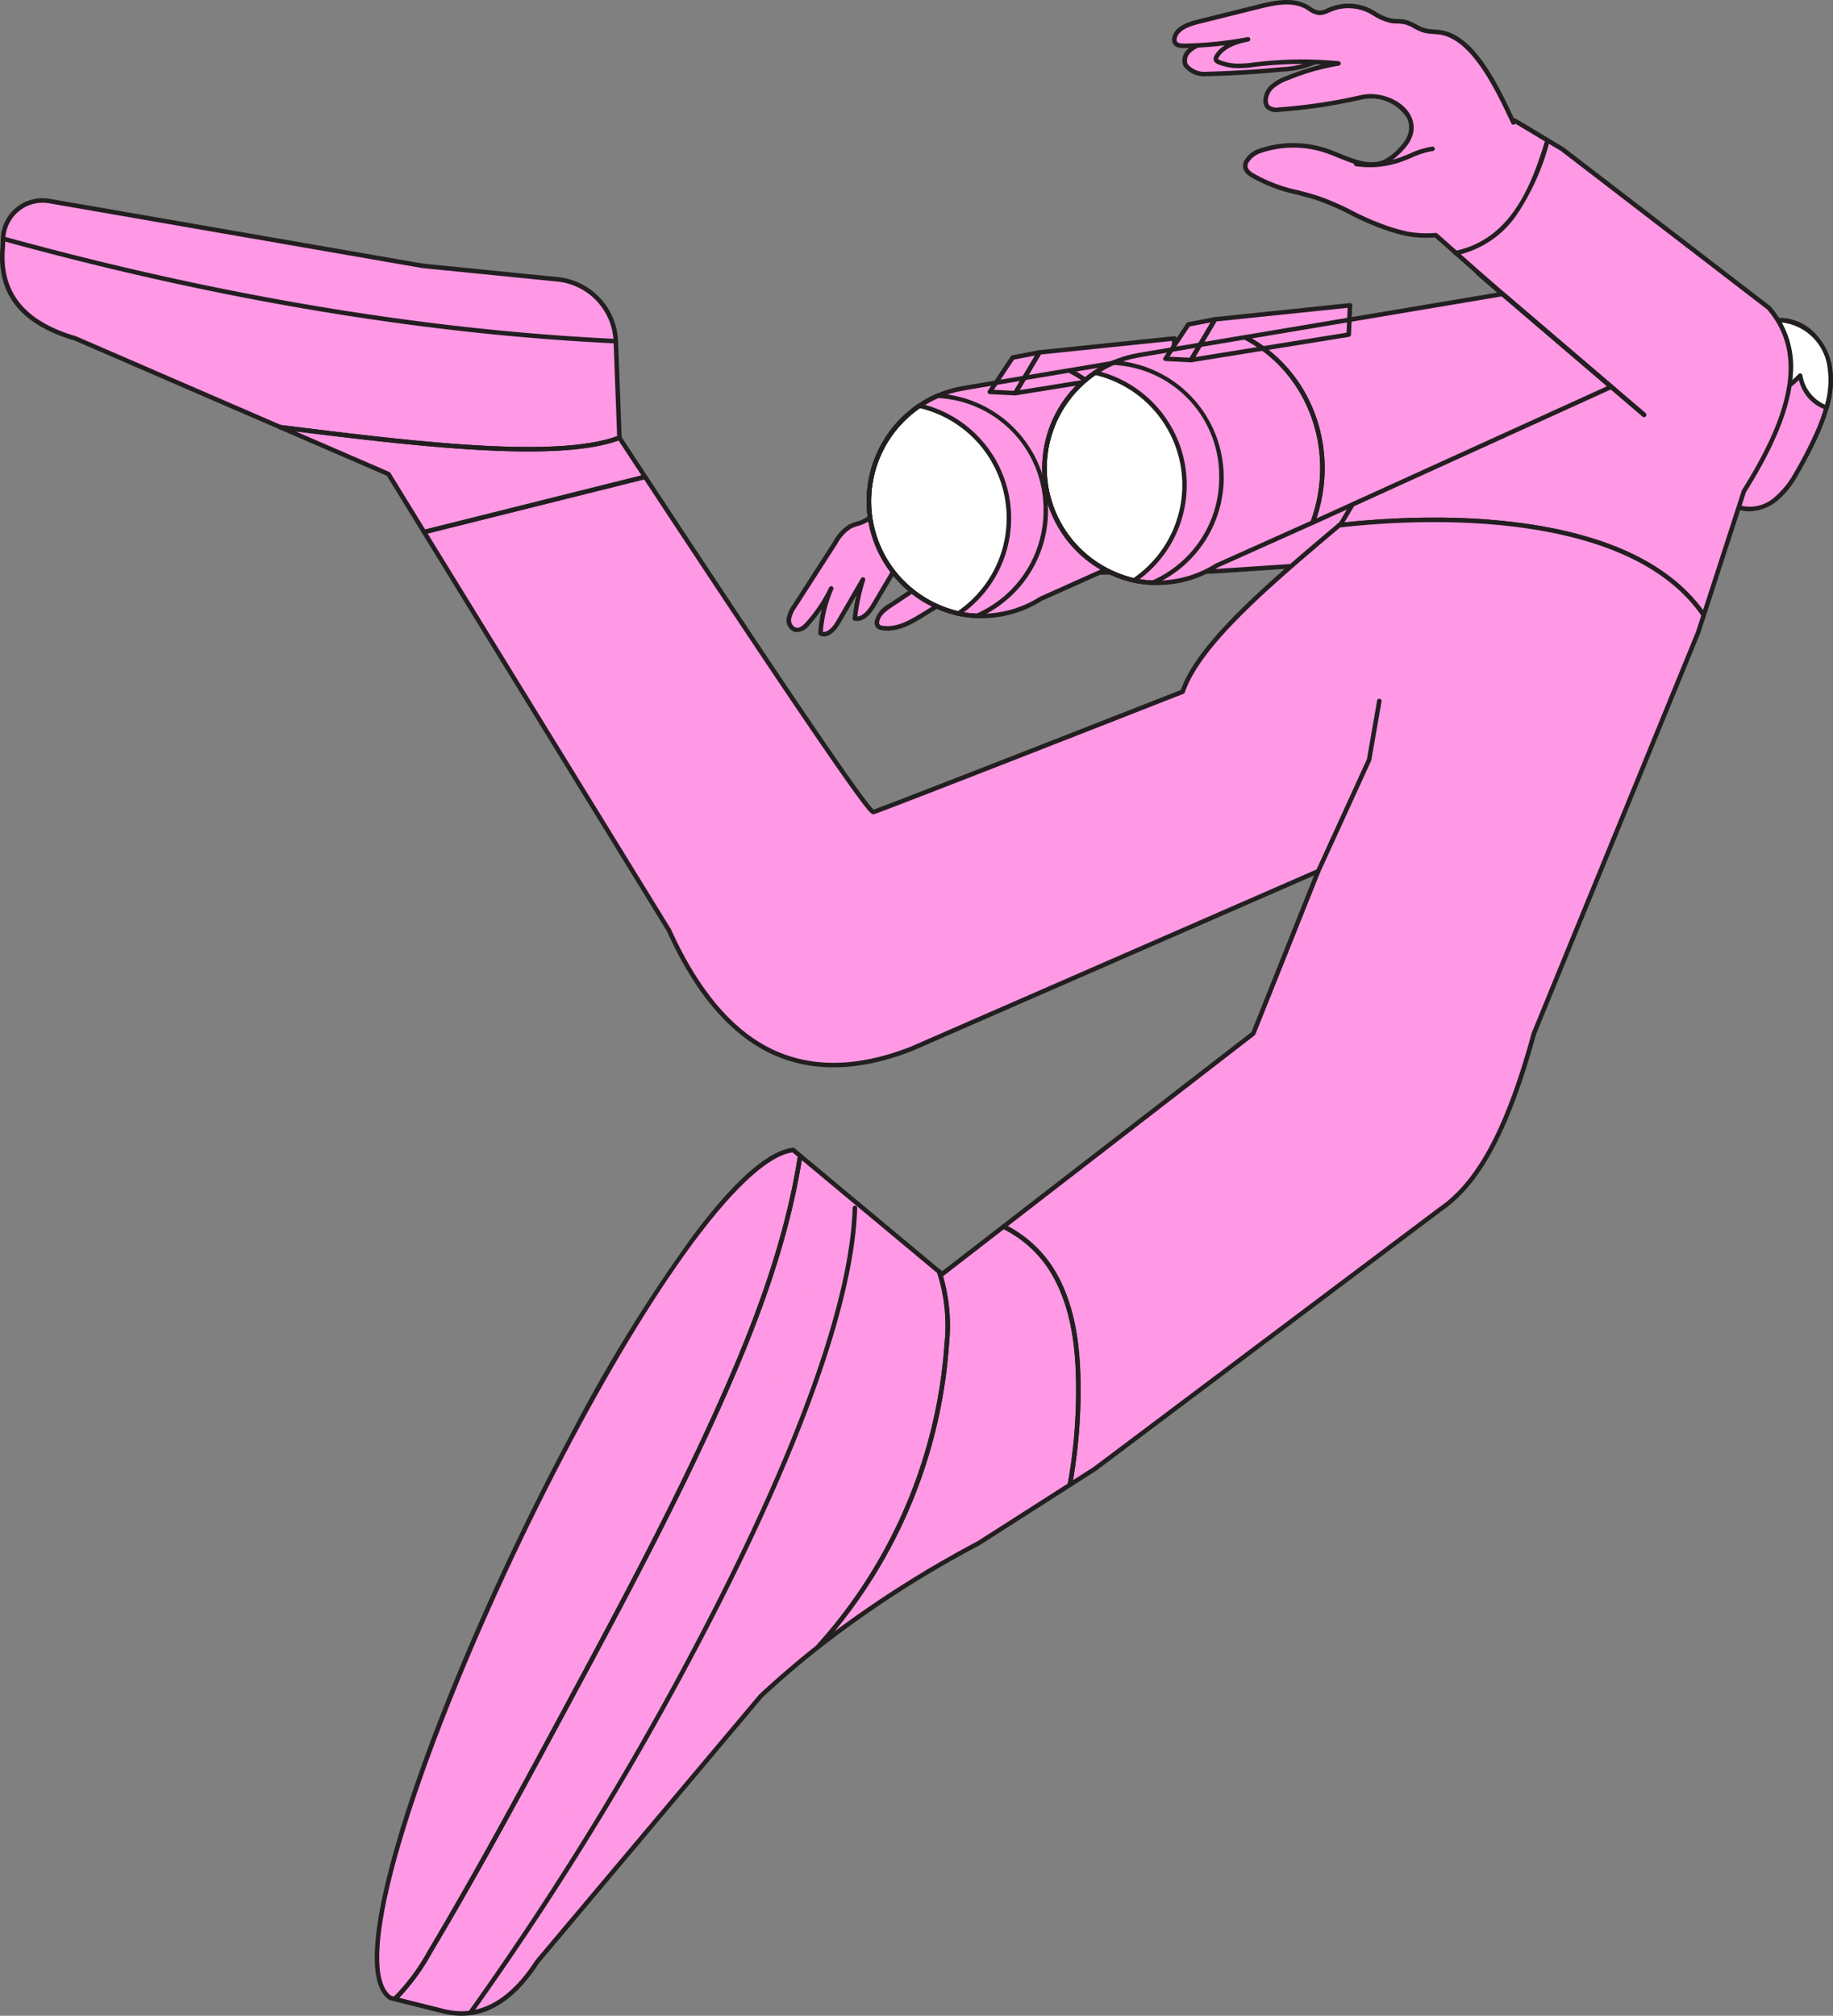 <svg xmlns="http://www.w3.org/2000/svg" xmlns:xlink="http://www.w3.org/1999/xlink" width="243.179" height="267.366" viewBox="0 0 243.179 267.366">
  <rect x="0" y="0" width="243.179" height="267.366" fill="#808080" stroke="none"/>
  <defs>
    <clipPath id="clip-path">
      <rect id="Rectangle_2800" data-name="Rectangle 2800" width="243.179" height="267.366" fill="none"/>
    </clipPath>
  </defs>
  <g id="Groupe_5541" data-name="Groupe 5541" transform="translate(0 0)">
    <g id="Groupe_5539" data-name="Groupe 5539" transform="translate(0 0)" clip-path="url(#clip-path)">
      <path id="Tracé_2120" data-name="Tracé 2120" d="M730.937,262.013c-5.9-.012-14.849,3.406-23.809,6.839L668.881,272.4l1.013,13.424,26.6-.253,22.8-1.52Z" transform="translate(-535.54 -209.78)" fill="#ff99e5"/>
      <path id="Tracé_2121" data-name="Tracé 2121" d="M668.692,284.92a.3.3,0,0,1-.3-.276l-1.013-13.424a.3.3,0,0,1,.271-.32l38.206-3.542c8.789-3.367,17.871-6.844,23.847-6.844a.327.327,0,0,1,.287.145.3.3,0,0,1,.008.294l-11.652,22.036a.3.3,0,0,1-.244.159l-22.8,1.52-26.612.254ZM668,271.468l.97,12.852,26.316-.251,22.613-1.508,11.338-21.443c-5.88.174-14.682,3.547-23.2,6.812a.3.3,0,0,1-.079.019Z" transform="translate(-534.338 -208.579)" fill="#231f20"/>
      <path id="Tracé_2122" data-name="Tracé 2122" d="M83.382,164.839c-8.022,3.078-26.344.923-44.985-1.393l-27.2-11.778C4.749,149.776.961,146.11,1.569,139.51l.038-1.076a5.249,5.249,0,0,1,6.144-4.986l49.542,8.6,17.9,1.79a8.564,8.564,0,0,1,7.7,8.2Z" transform="translate(-1.206 -106.781)" fill="#ff99e5"/>
      <path id="Tracé_2123" data-name="Tracé 2123" d="M234.955,290.824l-29.316,7.328-4.737-7.7-14.337-6.206c18.641,2.317,36.963,4.471,44.985,1.394,0,0,1.306,2,3.4,5.187" transform="translate(-149.373 -227.579)" fill="#ff99e5"/>
      <path id="Tracé_2124" data-name="Tracé 2124" d="M2.015,158.773c27.973,7.7,55.105,12.357,81.295,13.6" transform="translate(-1.613 -127.121)" fill="#ff99e5"/>
      <path id="Tracé_2125" data-name="Tracé 2125" d="M335.942,793.93a67.1,67.1,0,0,1-17.1,40.275c-2.556,2.017-5.085,4.178-7.587,6.507l-29.635,35.207c-3.538,5.48-7.661,7.755-12.411,6.587l-6.5-1.627a27.037,27.037,0,0,0,4.665-6.258c6.339-10.627,12.206-21.53,18.071-32.426,7.227-13.426,14.461-26.866,20.657-40.8,4.611-10.366,8.678-21.2,10.392-32.354L334.923,784.4a23.15,23.15,0,0,1,1.019,9.525" transform="translate(-210.335 -615.734)" fill="#ff99e5"/>
      <path id="Tracé_2126" data-name="Tracé 2126" d="M577.734,850.379l-12.14,7.763A141.258,141.258,0,0,0,544.3,871.9a67.1,67.1,0,0,0,17.1-40.275,23.148,23.148,0,0,0-1.019-9.525l.395.329,8.157-6.305a15.561,15.561,0,0,1,6.979,6.75c2.251,4.18,2.853,9.052,2.933,13.8a70.195,70.195,0,0,1-1.116,13.705" transform="translate(-435.798 -653.429)" fill="#ff99e5"/>
      <path id="Tracé_2127" data-name="Tracé 2127" d="M307.043,765.937c-1.714,11.154-5.781,21.988-10.392,32.354-6.2,13.931-13.43,27.371-20.657,40.8-5.865,10.9-11.732,21.8-18.071,32.426a27.039,27.039,0,0,1-4.665,6.258l-.588-.147c-11.512-7.713,36.453-110.484,53.444-112.461Z" transform="translate(-200.889 -612.627)" fill="#ff99e5"/>
      <path id="Tracé_2128" data-name="Tracé 2128" d="M364.112,803.707c-.675,25.667-30.769,78.918-51,106.72" transform="translate(-250.696 -643.488)" fill="#ff99e5"/>
      <path id="Tracé_2129" data-name="Tracé 2129" d="M791.3,27.665q4.949-.115,9.88-.6a12.525,12.525,0,0,0,5.3-1.37,2.825,2.825,0,0,0,1.107-1.064,1.344,1.344,0,0,0-.095-1.462,2.034,2.034,0,0,0-1.285-.532,37.583,37.583,0,0,0-13.991.822c-1.166.258-2.628.237-3.384,1.291-1.416,1.975.764,2.953,2.466,2.914" transform="translate(-631.215 -17.855)" fill="#ff99e5"/>
      <path id="Tracé_2130" data-name="Tracé 2130" d="M790,26.753a3.4,3.4,0,0,1-2.949-1.317,1.884,1.884,0,0,1,.336-2.071,3.913,3.913,0,0,1,2.794-1.271c.27-.043.526-.085.769-.138a37.408,37.408,0,0,1,14.1-.825,2.294,2.294,0,0,1,1.467.632,1.628,1.628,0,0,1,.134,1.795,3.047,3.047,0,0,1-1.218,1.184,12.7,12.7,0,0,1-5.428,1.411c-3.263.321-6.594.523-9.9.6H790m.1-.3h0Zm10.345-5.067a43.09,43.09,0,0,0-9.363,1.154c-.26.058-.536.1-.8.145a3.428,3.428,0,0,0-2.4,1.029,1.36,1.36,0,0,0-.293,1.443,2.905,2.905,0,0,0,2.51,1c3.293-.077,6.609-.278,9.857-.6a12.219,12.219,0,0,0,5.178-1.328,2.489,2.489,0,0,0,.995-.945,1.044,1.044,0,0,0-.055-1.13,1.79,1.79,0,0,0-1.1-.432,30.062,30.062,0,0,0-4.519-.337" transform="translate(-630.016 -16.643)" fill="#231f20"/>
      <path id="Tracé_2131" data-name="Tracé 2131" d="M1147.435,219.382a12.335,12.335,0,0,1-.442,5.267,26.705,26.705,0,0,1-1.505,3.954q-1.109,2.41-2.456,4.708a11.815,11.815,0,0,1-2.687,3.406c-4.777,3.8-9.177-.887-10.082-5.362a17.577,17.577,0,0,1,.1-7.359,16.312,16.312,0,0,1,4.46-8.09,8.784,8.784,0,0,1,6.337-2.835c3.286.185,5.783,3.183,6.271,6.311" transform="translate(-904.675 -170.588)" fill="#ff99e5"/>
      <path id="Tracé_2132" data-name="Tracé 2132" d="M1149.216,219.382a12.349,12.349,0,0,1-.442,5.267,5.322,5.322,0,0,1-3.493-4.239c-3.388,3.445-8.4,5.306-13.133,3.587a16.315,16.315,0,0,1,4.46-8.09,8.785,8.785,0,0,1,6.337-2.835c3.286.185,5.783,3.183,6.271,6.311" transform="translate(-906.456 -170.588)" fill="#ff99e5"/>
      <path id="Tracé_2133" data-name="Tracé 2133" d="M1135.577,237.21a5.017,5.017,0,0,1-1.728-.311c-2.367-.864-4.455-3.612-5.076-6.684a17.931,17.931,0,0,1,.106-7.485,16.561,16.561,0,0,1,4.543-8.238c1.194-1.161,3.638-3.084,6.562-2.919a6.575,6.575,0,0,1,4.385,2.145,8.394,8.394,0,0,1,2.164,4.418,12.543,12.543,0,0,1-.449,5.394,26.969,26.969,0,0,1-1.522,4c-.741,1.609-1.572,3.2-2.47,4.734a12.112,12.112,0,0,1-2.758,3.489,6.046,6.046,0,0,1-3.757,1.459m4.053-25.05c-2.559,0-4.712,1.711-5.792,2.76a15.969,15.969,0,0,0-4.376,7.942,17.329,17.329,0,0,0-.1,7.234c.582,2.878,2.513,5.445,4.695,6.241a4.942,4.942,0,0,0,4.908-1.054,11.6,11.6,0,0,0,2.615-3.323c.889-1.515,1.711-3.091,2.443-4.683a26.386,26.386,0,0,0,1.489-3.909,11.958,11.958,0,0,0,.434-5.14,6.91,6.91,0,0,0-5.992-6.058c-.107-.006-.215-.009-.32-.009" transform="translate(-903.478 -169.387)" fill="#231f20"/>
      <path id="Tracé_2134" data-name="Tracé 2134" d="M1149.216,219.382a12.349,12.349,0,0,1-.442,5.267,5.322,5.322,0,0,1-3.493-4.239c-3.388,3.445-8.4,5.306-13.133,3.587a16.315,16.315,0,0,1,4.46-8.09,8.785,8.785,0,0,1,6.337-2.835c3.286.185,5.783,3.183,6.271,6.311" transform="translate(-906.456 -170.588)" fill="#fff"/>
      <path id="Tracé_2135" data-name="Tracé 2135" d="M1147.574,223.747a.294.294,0,0,1-.084-.012,5.482,5.482,0,0,1-3.572-3.946c-3.775,3.6-8.74,4.86-13.072,3.288a.3.3,0,0,1-.19-.347,16.567,16.567,0,0,1,4.543-8.238c1.194-1.161,3.638-3.084,6.563-2.919a6.576,6.576,0,0,1,4.385,2.145,8.391,8.391,0,0,1,2.163,4.418,12.538,12.538,0,0,1-.449,5.394.3.3,0,0,1-.288.218M1131.3,222.6c4.2,1.4,8.987.037,12.566-3.6a.3.3,0,0,1,.506.147,5.151,5.151,0,0,0,3,3.918,11.714,11.714,0,0,0,.351-4.837,6.91,6.91,0,0,0-5.992-6.058c-2.7-.153-4.988,1.658-6.112,2.751a15.93,15.93,0,0,0-4.315,7.682" transform="translate(-905.255 -169.387)" fill="#231f20"/>
      <path id="Tracé_2136" data-name="Tracé 2136" d="M860.386,42.026,833.031,21l-6.333-3.8-.195.228c-2.115-4.476-5.193-11.121-9.565-11.922a22.173,22.173,0,0,1-2.307-.294c-.884-.261-1.627-.9-2.526-1.1-.579-.129-1.184-.066-1.769-.157a9.039,9.039,0,0,1-2.829-1.28,6.28,6.28,0,0,0-5.438-.155,3.225,3.225,0,0,1-1.32.378,3.808,3.808,0,0,1-1.626-.757c-1.885-1.092-4.251-.6-6.365-.07L784.9,4.029c-1.165.29-3.012.793-3.332,2.143a.957.957,0,0,0,.027.62c.2.434.782.494,1.26.486a50.388,50.388,0,0,0,8.478-.869c-1.517.257-3.409.927-4.18,2.258a.575.575,0,0,0-.1.462.614.614,0,0,0,.385.31,6.863,6.863,0,0,0,2.075.483A15.846,15.846,0,0,0,792.5,9.73a50.961,50.961,0,0,1,10.81-.115,30.265,30.265,0,0,0-6.724,1.91,6.5,6.5,0,0,0-2.008,1.1,2.562,2.562,0,0,0-.939,2.014,1.215,1.215,0,0,0,.271.731,1.776,1.776,0,0,0,1.462.368,71.571,71.571,0,0,0,11.016-1.654c4.114-.861,9.019,3.015,5.229,6.869a7.537,7.537,0,0,1-2.116,1.682c-2.446,1.126-5.171-.525-7.713-1.411a13.731,13.731,0,0,0-8.854-.035c-1.138.386-2.435,1.493-1.849,2.542a2.025,2.025,0,0,0,.694.655c2.636,1.73,5.819,2.125,8.76,3.085,3.076,1,5.663,2.776,8.779,3.835a22.558,22.558,0,0,0,3.24.924,14.847,14.847,0,0,0,3.647.152L834.55,48.613l-22.8,8.359-8.106,13.677c-.084.072-.169.142-.253.213,15.033-1.7,39.3-1.332,48.366,11.917l5.331-16.436c8.106-12.91,7.252-19.678,3.293-24.317" transform="translate(-625.728 -1.192)" fill="#ff99e5"/>
      <path id="Tracé_2137" data-name="Tracé 2137" d="M850.561,81.884a.3.3,0,0,1-.247-.13c-3.987-5.824-11.305-9.673-21.75-11.44-10.267-1.737-20.907-.964-26.335-.349A.3.3,0,0,1,802,69.44l.131-.11.085-.072,8.08-13.634a.3.3,0,0,1,.154-.128l22.325-8.186L814.9,31.494a14.96,14.96,0,0,1-3.6-.164,22.847,22.847,0,0,1-3.283-.935,36.253,36.253,0,0,1-4.366-1.916,33.757,33.757,0,0,0-4.411-1.918c-.869-.284-1.78-.523-2.66-.754a20.377,20.377,0,0,1-6.17-2.365,2.3,2.3,0,0,1-.791-.759,1.406,1.406,0,0,1-.08-1.226,3.493,3.493,0,0,1,2.094-1.746,13.978,13.978,0,0,1,9.048.035c.531.185,1.077.406,1.605.619,2,.807,4.061,1.642,5.885.8a7.335,7.335,0,0,0,2.028-1.62c1.287-1.309,1.611-2.735.911-4.016a5.657,5.657,0,0,0-5.866-2.35,71.813,71.813,0,0,1-11.061,1.66,2.01,2.01,0,0,1-1.7-.468,1.5,1.5,0,0,1-.346-.91,2.854,2.854,0,0,1,1.039-2.258,6.792,6.792,0,0,1,2.1-1.154,37.922,37.922,0,0,1,4.584-1.5,50.753,50.753,0,0,0-8.526.278l-.347.041a14.065,14.065,0,0,1-2.7.15,7.13,7.13,0,0,1-2.165-.5.9.9,0,0,1-.555-.487.872.872,0,0,1,.12-.711A3.91,3.91,0,0,1,787.027,6a50.812,50.812,0,0,1-5.373.381c-.3,0-1.222.021-1.537-.659a1.232,1.232,0,0,1-.046-.814c.374-1.574,2.441-2.088,3.551-2.364L791.484.587c2.269-.565,4.647-1.022,6.588.1.125.072.248.152.372.231a2.392,2.392,0,0,0,1.116.486,2.432,2.432,0,0,0,1-.274l.2-.082a6.591,6.591,0,0,1,5.7.17c.182.1.362.2.543.308a6.5,6.5,0,0,0,2.188.939,6.531,6.531,0,0,0,.755.057,5.671,5.671,0,0,1,1.033.1,5.659,5.659,0,0,1,1.429.6,6.007,6.007,0,0,0,1.116.506,5.942,5.942,0,0,0,1.272.179,9.089,9.089,0,0,1,1,.108c4.4.806,7.4,7.051,9.6,11.708a.3.3,0,0,1,.258.024l6.333,3.8.028.019,27.355,21.023a.3.3,0,0,1,.045.043,12.158,12.158,0,0,1,2.948,9.274c-.331,4.219-2.358,9.245-6.2,15.364l-5.319,16.4a.3.3,0,0,1-.242.2.279.279,0,0,1-.043,0M814.786,68.652a84.142,84.142,0,0,1,13.878,1.072c10.318,1.746,17.647,5.513,21.8,11.2l5.147-15.869a.309.309,0,0,1,.031-.067c6.958-11.082,7.988-18.467,3.339-23.94L831.661,20.056l-6.1-3.659-.03.035a.3.3,0,0,1-.5-.067l-.092-.195c-2.031-4.3-5.1-10.8-9.257-11.56a8.373,8.373,0,0,0-.937-.1,6.483,6.483,0,0,1-1.4-.2,6.553,6.553,0,0,1-1.23-.552,5.144,5.144,0,0,0-1.277-.547,5.178,5.178,0,0,0-.925-.089,7.032,7.032,0,0,1-.825-.064,7.045,7.045,0,0,1-2.395-1.012c-.177-.1-.354-.2-.532-.3a6,6,0,0,0-5.181-.141l-.188.079A2.861,2.861,0,0,1,799.535,2a2.861,2.861,0,0,1-1.414-.58c-.116-.075-.232-.149-.349-.217-1.747-1.012-3.993-.574-6.143-.039l-7.862,1.957c-.917.228-2.824.7-3.114,1.922a.667.667,0,0,0,.007.425c.1.22.424.322.984.312a50.2,50.2,0,0,0,8.118-.807c.116-.023.222-.043.315-.058a.3.3,0,0,1,.106.588l-.315.059c-1.034.209-2.91.757-3.662,2.056-.09.155-.076.207-.074.212s.044.063.215.133a6.544,6.544,0,0,0,1.984.461,13.549,13.549,0,0,0,2.582-.148l.349-.042a51.293,51.293,0,0,1,10.873-.116.3.3,0,0,1,.012.594,30.006,30.006,0,0,0-6.657,1.893,6.279,6.279,0,0,0-1.918,1.044,2.258,2.258,0,0,0-.839,1.77.942.942,0,0,0,.2.553,1.542,1.542,0,0,0,1.223.268A71.33,71.33,0,0,0,805.124,12.6c2.506-.525,5.429.664,6.513,2.648.485.888,1,2.681-1.009,4.723a7.794,7.794,0,0,1-2.2,1.744c-2.059.948-4.245.064-6.359-.791-.521-.211-1.06-.429-1.578-.609a13.377,13.377,0,0,0-8.659-.034,2.96,2.96,0,0,0-1.728,1.394.805.805,0,0,0,.044.719,1.775,1.775,0,0,0,.6.55,19.926,19.926,0,0,0,5.994,2.287c.889.234,1.808.475,2.694.765a34.2,34.2,0,0,1,4.489,1.95,35.794,35.794,0,0,0,4.294,1.886,22.4,22.4,0,0,0,3.2.913,14.52,14.52,0,0,0,3.574.148.3.3,0,0,1,.219.074l18.347,16.231a.3.3,0,0,1-.1.5l-22.7,8.322L802.893,69.29a114.032,114.032,0,0,1,11.893-.638" transform="translate(-624.528 0.003)" fill="#231f20"/>
      <path id="Tracé_2138" data-name="Tracé 2138" d="M452.013,335.6l-.748,2.307-21.783,53.192c-2.861,10.436-6.495,19.251-12.411,23.3l-45.846,34.448-3.309,2.115a70.2,70.2,0,0,0,1.116-13.705c-.08-4.749-.682-9.621-2.932-13.8a15.563,15.563,0,0,0-6.979-6.75l33.128-25.608,8.612-21.53-53.95,23.555c-15.107,5.915-25.339-.566-32.169-15.7l-32.5-52.836,29.316-7.328c8.4,12.766,29.472,44.662,30.283,44.459,1.013-.253,41.032-15.958,41.032-15.958,2.165-6.361,11.451-14.216,20.77-22.076,15.033-1.7,39.3-1.332,48.366,11.917" transform="translate(-225.979 -254.008)" fill="#ff99e5"/>
      <path id="Tracé_2139" data-name="Tracé 2139" d="M366.715,450.058a.3.3,0,0,1-.294-.353,69.974,69.974,0,0,0,1.112-13.647c-.062-3.671-.429-9.081-2.9-13.664a15.316,15.316,0,0,0-6.841-6.62.3.3,0,0,1-.058-.508L390.8,389.707l8.311-20.777-53.282,23.264c-7.408,2.9-13.948,2.911-19.447.034-5.161-2.7-9.571-8.04-13.107-15.87l-32.486-52.819a.3.3,0,0,1,.182-.447l29.316-7.328a.3.3,0,0,1,.322.126c17.55,26.677,28.728,43.146,30.064,44.3,1.961-.664,27.236-10.555,40.765-15.864,2.285-6.448,11.7-14.392,20.815-22.076a.3.3,0,0,1,.159-.069c5.46-.619,16.163-1.4,26.5.353,10.612,1.8,18.062,5.729,22.144,11.692a.3.3,0,0,1,.038.261l-.747,2.306-.008.021L428.565,389.99c-3.474,12.666-7.337,19.9-12.526,23.452L370.2,447.883l-.019.013-3.309,2.115a.3.3,0,0,1-.161.047m-8.23-34.614a16.067,16.067,0,0,1,6.677,6.667c2.529,4.7,2.905,10.2,2.968,13.938a70.615,70.615,0,0,1-1,13.092l2.726-1.742,45.837-34.441c5.077-3.476,8.868-10.611,12.3-23.142a.288.288,0,0,1,.012-.034L449.784,336.6l.7-2.155c-4.005-5.756-11.294-9.564-21.667-11.319-10.211-1.728-20.79-.973-26.245-.359-9.089,7.666-18.467,15.587-20.611,21.885a.3.3,0,0,1-.174.182c-1.635.642-40.049,15.715-41.069,15.969-.28.071-.483.121-4.21-5.184-2.027-2.885-4.856-7.025-8.407-12.305-6.1-9.075-13.065-19.613-17.872-26.918l-28.715,7.178,32.282,52.488a.341.341,0,0,1,.018.034c3.481,7.715,7.8,12.965,12.847,15.6,5.339,2.793,11.712,2.774,18.941-.056L399.54,368.09a.3.3,0,0,1,.4.385l-8.612,21.53a.3.3,0,0,1-.095.125Z" transform="translate(-224.779 -252.808)" fill="#231f20"/>
      <path id="Tracé_2140" data-name="Tracé 2140" d="M70.1,165.464c-9.458,0-21.689-1.52-32.943-2.918a.3.3,0,0,1-.082-.023L9.887,150.753c-7.187-2.114-10.4-6.193-9.82-12.467l.037-1.06a5.549,5.549,0,0,1,6.494-5.27l49.532,8.594,17.893,1.789A8.9,8.9,0,0,1,82,150.825l.48,12.806a.3.3,0,0,1-.192.29c-2.9,1.111-7.148,1.543-12.186,1.543m-32.827-3.507c17.029,2.116,36.3,4.507,44.6,1.48l-.472-12.59a8.3,8.3,0,0,0-7.436-7.913l-17.9-1.79-.021,0L6.5,132.546a4.951,4.951,0,0,0-5.794,4.7l-.038,1.077c-.549,5.967,2.529,9.841,9.41,11.861l.035.013Z" transform="translate(-0.001 -105.585)" fill="#231f20"/>
      <path id="Tracé_2141" data-name="Tracé 2141" d="M204.438,297.252a.3.3,0,0,1-.255-.142l-4.687-7.623-14.251-6.168a.3.3,0,0,1,.156-.571c17.179,2.135,36.649,4.554,44.841,1.411a.3.3,0,0,1,.357.115s1.306,2,3.4,5.187a.3.3,0,0,1-.177.454l-29.316,7.328a.3.3,0,0,1-.073.009M187.4,283.6l12.424,5.378a.3.3,0,0,1,.136.118l4.622,7.516,28.695-7.173c-1.586-2.412-2.681-4.082-3.043-4.636-8.115,2.945-26.273.848-42.834-1.2" transform="translate(-148.172 -226.379)" fill="#231f20"/>
      <path id="Tracé_2142" data-name="Tracé 2142" d="M555.722,311.845a63.448,63.448,0,0,0-9.82,2.172c-3.179.882-6.814,1.609-9.448,3.7a8.62,8.62,0,0,1-1.543,1.111c-.6.289-1.277.386-1.862.7a5.643,5.643,0,0,0-1.9,2.078l-5.454,8.484a3.862,3.862,0,0,0-.735,1.69,1.325,1.325,0,0,0,.9,1.443c.625.127,1.19-.369,1.614-.846a20.182,20.182,0,0,0,3.1-4.658,17.617,17.617,0,0,0-1.426,5.958c.9.462,1.827-.554,2.335-1.431l3.308-5.714a27.108,27.108,0,0,0-1.084,5.183c1.1.213,1.968-.9,2.54-1.865l2.962-5.013a2.8,2.8,0,0,1,.823-1,2.361,2.361,0,0,1,1.407-.263,7.462,7.462,0,0,1,4.209,1.6l-7.174,4.78a3.564,3.564,0,0,0-1.819,2.113.8.8,0,0,0,.124.648.926.926,0,0,0,.6.26c2.656.386,4.965-1.635,7.317-2.928,2.425-1.334,5.169-1.947,7.768-2.9s5.2-2.365,6.612-4.745Z" transform="translate(-420.306 -249.678)" fill="#ff99e5"/>
      <path id="Tracé_2143" data-name="Tracé 2143" d="M528.42,332.894a1.308,1.308,0,0,1-.6-.15.3.3,0,0,1-.162-.284,17.872,17.872,0,0,1,.48-3.183,20.4,20.4,0,0,1-1.637,2.1,2.145,2.145,0,0,1-1.9.94,1.613,1.613,0,0,1-1.139-1.762,4.161,4.161,0,0,1,.781-1.826l5.454-8.484a5.96,5.96,0,0,1,2.009-2.18,5.863,5.863,0,0,1,1.037-.4,4.486,4.486,0,0,0,2.012-1.129c.1-.085.207-.17.311-.253,2.3-1.828,5.277-2.616,8.153-3.378.474-.125.942-.25,1.4-.377a63.924,63.924,0,0,1,9.867-2.182.3.3,0,0,1,.318.207l3.355,10.566a.3.3,0,0,1-.028.243c-1.225,2.062-3.438,3.656-6.766,4.873-.833.3-1.692.578-2.523.843a29.052,29.052,0,0,0-5.205,2.035c-.518.285-1.048.614-1.56.933-1.855,1.153-3.772,2.345-5.943,2.029a1.2,1.2,0,0,1-.781-.363,1.072,1.072,0,0,1-.19-.889,3.822,3.822,0,0,1,1.949-2.313l6.822-4.545a7.172,7.172,0,0,0-3.708-1.289,2.117,2.117,0,0,0-1.23.217,2.591,2.591,0,0,0-.726.9L535.31,328.8c-.913,1.544-1.846,2.2-2.854,2.006a.3.3,0,0,1-.241-.326,27.38,27.38,0,0,1,.505-3.041l-2.173,3.754c-.513.886-1.3,1.7-2.127,1.7m-.153-.619c.628.136,1.328-.627,1.762-1.378l3.309-5.714a.3.3,0,0,1,.544.239,26.883,26.883,0,0,0-1.037,4.82c.638-.032,1.278-.606,1.95-1.743l2.962-5.013a3.082,3.082,0,0,1,.92-1.1,2.649,2.649,0,0,1,1.584-.309,7.769,7.769,0,0,1,4.379,1.667.3.3,0,0,1-.021.483l-7.174,4.78c-.782.521-1.557,1.1-1.69,1.912a.527.527,0,0,0,.058.407.693.693,0,0,0,.41.156c1.954.285,3.778-.849,5.542-1.945.519-.323,1.056-.656,1.588-.949a29.481,29.481,0,0,1,5.311-2.081c.824-.263,1.677-.535,2.5-.835,3.131-1.145,5.223-2.619,6.389-4.5l-3.24-10.2a65.111,65.111,0,0,0-9.53,2.135c-.461.128-.932.253-1.408.379-2.817.746-5.73,1.518-7.935,3.268-.1.081-.2.164-.3.247a5.051,5.051,0,0,1-2.213,1.237,5.328,5.328,0,0,0-.932.355,5.429,5.429,0,0,0-1.789,1.976l-5.454,8.484a3.647,3.647,0,0,0-.688,1.554,1.041,1.041,0,0,0,.663,1.124c.383.077.805-.161,1.331-.752a19.841,19.841,0,0,0,3.059-4.589.3.3,0,0,1,.544.249,17.218,17.218,0,0,0-1.387,5.636" transform="translate(-419.105 -248.478)" fill="#231f20"/>
      <path id="Tracé_2144" data-name="Tracé 2144" d="M903.233,100.2a12.579,12.579,0,0,1-1.778-.126.3.3,0,1,1,.084-.592,12.094,12.094,0,0,0,5.747-.579c.424-.151.851-.331,1.266-.5a11.154,11.154,0,0,1,3.04-.945.3.3,0,0,1,.067.594,10.545,10.545,0,0,0-2.875.9c-.422.177-.857.36-1.3.516a12.684,12.684,0,0,1-4.254.734" transform="translate(-721.545 -78.021)" fill="#231f20"/>
      <path id="Tracé_2145" data-name="Tracé 2145" d="M613.8,271.017l-12.748,5.713a14.691,14.691,0,0,1-7.87,2.279q-.3,0-.6-.012h0a14.642,14.642,0,0,1-2.474-.311,15.289,15.289,0,0,1-5.165-27.554,14.984,14.984,0,0,1,2.42-1.324,14.811,14.811,0,0,1,3.542-1.019l0-.008,13.933-2.344a19.771,19.771,0,0,1,8.967,24.58" transform="translate(-462.969 -197.309)" fill="#ff99e5"/>
      <path id="Tracé_2146" data-name="Tracé 2146" d="M720.628,247.934a19.771,19.771,0,0,0-8.967-24.58l34.164-5.747,14.419,12.312Z" transform="translate(-569.791 -174.227)" fill="#ff99e5"/>
      <path id="Tracé_2147" data-name="Tracé 2147" d="M601.714,278.531a15.211,15.211,0,0,1-9.126,14h0a14.644,14.644,0,0,1-2.474-.311,15.289,15.289,0,0,1-5.165-27.554,14.98,14.98,0,0,1,2.42-1.324,15.085,15.085,0,0,1,14.347,15.184" transform="translate(-462.969 -210.848)" fill="#ff99e5"/>
      <path id="Tracé_2148" data-name="Tracé 2148" d="M596.816,284.86a15.247,15.247,0,0,1-6.7,12.681,15.289,15.289,0,0,1-5.165-27.554,15.139,15.139,0,0,1,11.869,14.873" transform="translate(-462.969 -216.165)" fill="#fff"/>
      <path id="Tracé_2149" data-name="Tracé 2149" d="M696.6,229.05l.169-3.884-17.9,1.857-3.208,5.4Z" transform="translate(-540.965 -180.279)" fill="#ff99e5"/>
      <path id="Tracé_2150" data-name="Tracé 2150" d="M665.3,234.484l-3.546.675-3.039,4.559,3.377.169Z" transform="translate(-527.401 -187.739)" fill="#ff99e5"/>
      <path id="Tracé_2151" data-name="Tracé 2151" d="M591.985,278.107q-.308,0-.61-.012a14.988,14.988,0,0,1-2.526-.317,15.588,15.588,0,0,1-5.27-28.095,15.309,15.309,0,0,1,2.468-1.35,15.141,15.141,0,0,1,3.544-1.028.281.281,0,0,1,.063-.019l13.932-2.344a.3.3,0,0,1,.188.029c8.775,4.565,12.691,15.291,9.109,24.949a.3.3,0,0,1-.158.169L600,275.793a15.025,15.025,0,0,1-8.012,2.314m-2.162-30.243a.27.27,0,0,1-.069.02,14.538,14.538,0,0,0-3.471,1,14.7,14.7,0,0,0-2.371,1.3,14.989,14.989,0,0,0,5.06,27.013,14.407,14.407,0,0,0,2.424.3c.2.008.391.012.588.012a14.426,14.426,0,0,0,7.711-2.233.324.324,0,0,1,.038-.02l12.634-5.662c3.391-9.313-.369-19.613-8.779-24.047Zm22.78,21.952h0Z" transform="translate(-461.768 -196.108)" fill="#231f20"/>
      <path id="Tracé_2152" data-name="Tracé 2152" d="M719.427,247.032a.3.3,0,0,1-.281-.4c3.477-9.376-.316-19.784-8.824-24.211a.3.3,0,0,1,.088-.56l34.164-5.747a.3.3,0,0,1,.244.067l14.419,12.312a.3.3,0,0,1-.07.5L719.55,247.005a.3.3,0,0,1-.124.027m-8.069-24.727c8.044,4.663,11.654,14.669,8.585,23.865l38.55-17.53-13.955-11.916Z" transform="translate(-568.591 -173.026)" fill="#231f20"/>
      <path id="Tracé_2153" data-name="Tracé 2153" d="M591.386,291.634a14.984,14.984,0,0,1-2.538-.318,15.587,15.587,0,0,1-5.27-28.095,15.308,15.308,0,0,1,2.469-1.35.307.307,0,0,1,.13-.024A15.549,15.549,0,0,1,591.5,291.61a.3.3,0,0,1-.118.024m-5.165-29.186a14.708,14.708,0,0,0-2.309,1.27,14.989,14.989,0,0,0,5.06,27.013,14.4,14.4,0,0,0,2.358.3,14.891,14.891,0,0,0,8.883-13.7,14.739,14.739,0,0,0-13.992-14.883" transform="translate(-461.767 -209.648)" fill="#231f20"/>
      <path id="Tracé_2154" data-name="Tracé 2154" d="M588.911,296.639a.3.3,0,0,1-.062-.007,15.588,15.588,0,0,1-5.27-28.095.3.3,0,0,1,.229-.044,15.589,15.589,0,0,1,5.27,28.094.3.3,0,0,1-.167.051m-5.1-27.534a14.992,14.992,0,0,0,5.041,26.915,14.993,14.993,0,0,0-5.041-26.915" transform="translate(-461.767 -214.964)" fill="#231f20"/>
      <path id="Tracé_2155" data-name="Tracé 2155" d="M674.456,231.524a.3.3,0,0,1-.257-.452l3.208-5.4a.3.3,0,0,1,.226-.145l17.9-1.858a.3.3,0,0,1,.33.311l-.169,3.884a.3.3,0,0,1-.251.282L674.5,231.52a.317.317,0,0,1-.048,0m3.389-5.42-2.805,4.725,20.067-3.237.143-3.294Zm17.55,1.744h0Z" transform="translate(-539.764 -179.077)" fill="#231f20"/>
      <path id="Tracé_2156" data-name="Tracé 2156" d="M660.892,238.985h-.015l-3.377-.169a.3.3,0,0,1-.234-.464l3.039-4.559a.3.3,0,0,1,.193-.128l3.546-.676a.3.3,0,0,1,.313.447l-3.208,5.4a.3.3,0,0,1-.257.146m-2.836-.74,2.671.134L663.5,233.7l-2.771.528Z" transform="translate(-526.2 -186.538)" fill="#231f20"/>
      <path id="Tracé_2157" data-name="Tracé 2157" d="M730.7,248.993l-12.748,5.713a14.69,14.69,0,0,1-7.87,2.279q-.3,0-.6-.012h0a14.652,14.652,0,0,1-2.474-.311,15.289,15.289,0,0,1-5.165-27.554,14.963,14.963,0,0,1,2.42-1.324,14.805,14.805,0,0,1,3.542-1.019l0-.008,13.933-2.344a19.771,19.771,0,0,1,8.967,24.58" transform="translate(-556.56 -179.676)" fill="#ff99e5"/>
      <path id="Tracé_2158" data-name="Tracé 2158" d="M837.522,225.91a19.77,19.77,0,0,0-8.967-24.58l34.165-5.747,14.419,12.312Z" transform="translate(-663.383 -156.593)" fill="#ff99e5"/>
      <path id="Tracé_2159" data-name="Tracé 2159" d="M718.608,256.507a15.211,15.211,0,0,1-9.126,14h0a14.664,14.664,0,0,1-2.474-.311,15.289,15.289,0,0,1-5.165-27.554,11.245,11.245,0,0,1,16.767,13.861" transform="translate(-556.56 -193.215)" fill="#ff99e5"/>
      <path id="Tracé_2160" data-name="Tracé 2160" d="M713.71,262.836a15.247,15.247,0,0,1-6.7,12.681,15.289,15.289,0,0,1-5.165-27.554,15.139,15.139,0,0,1,11.869,14.873" transform="translate(-556.56 -198.531)" fill="#fff"/>
      <path id="Tracé_2161" data-name="Tracé 2161" d="M813.49,207.027l.169-3.884L795.759,205l-3.208,5.4Z" transform="translate(-634.556 -162.646)" fill="#ff99e5"/>
      <path id="Tracé_2162" data-name="Tracé 2162" d="M782.2,212.46l-3.546.675-3.04,4.559,3.377.169Z" transform="translate(-620.993 -170.106)" fill="#ff99e5"/>
      <path id="Tracé_2163" data-name="Tracé 2163" d="M708.879,256.083q-.308,0-.61-.012a15.006,15.006,0,0,1-2.526-.317,15.588,15.588,0,0,1-5.27-28.095,15.321,15.321,0,0,1,2.469-1.35,15.141,15.141,0,0,1,3.544-1.028.283.283,0,0,1,.063-.019l13.933-2.344a.3.3,0,0,1,.187.03c8.775,4.565,12.691,15.291,9.109,24.949a.3.3,0,0,1-.158.169l-12.729,5.7a15.024,15.024,0,0,1-8.012,2.313m-2.161-30.243a.269.269,0,0,1-.069.02,14.533,14.533,0,0,0-3.471,1,14.7,14.7,0,0,0-2.371,1.3,14.989,14.989,0,0,0,5.06,27.013,14.381,14.381,0,0,0,2.424.3c.2.008.391.012.588.012a14.426,14.426,0,0,0,7.711-2.233.329.329,0,0,1,.038-.02l12.633-5.662c3.391-9.313-.368-19.613-8.779-24.047Zm22.78,21.952h0Z" transform="translate(-555.359 -178.475)" fill="#231f20"/>
      <path id="Tracé_2164" data-name="Tracé 2164" d="M836.321,225.008a.3.3,0,0,1-.281-.4c3.478-9.376-.316-19.784-8.824-24.211a.3.3,0,0,1,.088-.56l34.165-5.747a.3.3,0,0,1,.244.068l14.419,12.312a.3.3,0,0,1-.07.5l-39.617,18.015a.3.3,0,0,1-.124.027m-8.069-24.727c8.044,4.663,11.654,14.669,8.584,23.865l38.55-17.53L861.431,194.7Z" transform="translate(-662.182 -155.391)" fill="#231f20"/>
      <path id="Tracé_2165" data-name="Tracé 2165" d="M708.281,269.61a15.008,15.008,0,0,1-2.538-.318,15.587,15.587,0,0,1-5.27-28.094,15.3,15.3,0,0,1,2.468-1.35.307.307,0,0,1,.131-.024,15.548,15.548,0,0,1,5.327,29.762.3.3,0,0,1-.118.024m-5.165-29.186a14.7,14.7,0,0,0-2.309,1.27,14.989,14.989,0,0,0,5.06,27.013,14.423,14.423,0,0,0,2.358.3,14.891,14.891,0,0,0,8.883-13.7,14.739,14.739,0,0,0-13.992-14.883" transform="translate(-555.359 -192.014)" fill="#231f20"/>
      <path id="Tracé_2166" data-name="Tracé 2166" d="M705.8,274.615a.294.294,0,0,1-.062-.007,15.587,15.587,0,0,1-5.27-28.095.3.3,0,0,1,.229-.044,15.589,15.589,0,0,1,5.27,28.095.3.3,0,0,1-.167.051m-5.1-27.534A14.992,14.992,0,0,0,705.743,274a14.993,14.993,0,0,0-5.041-26.915" transform="translate(-555.359 -197.33)" fill="#231f20"/>
      <path id="Tracé_2167" data-name="Tracé 2167" d="M791.35,209.5a.3.3,0,0,1-.257-.452l3.208-5.4a.3.3,0,0,1,.227-.145l17.9-1.858a.3.3,0,0,1,.33.311l-.169,3.884a.3.3,0,0,1-.251.282L791.4,209.5a.3.3,0,0,1-.048,0m3.389-5.421-2.805,4.724L812,205.569l.143-3.294Zm17.55,1.744h0Z" transform="translate(-633.356 -161.444)" fill="#231f20"/>
      <path id="Tracé_2168" data-name="Tracé 2168" d="M777.786,216.962h-.016l-3.377-.169a.3.3,0,0,1-.234-.464l3.039-4.559a.3.3,0,0,1,.193-.128l3.546-.675a.3.3,0,0,1,.313.446l-3.208,5.4a.3.3,0,0,1-.257.146m-2.837-.74,2.671.133,2.778-4.678-2.771.528Z" transform="translate(-619.791 -168.905)" fill="#231f20"/>
      <path id="Tracé_2169" data-name="Tracé 2169" d="M1004.737,199.808a.3.3,0,0,1-.194-.072l-21.952-18.744a.3.3,0,1,1,.388-.455l21.952,18.743a.3.3,0,0,1-.194.527" transform="translate(-786.628 -144.49)" fill="#231f20"/>
      <path id="Tracé_2170" data-name="Tracé 2170" d="M1004.736,199.806a.3.3,0,0,1-.194-.072L982.589,180.99a.3.3,0,1,1,.388-.455l21.952,18.745a.3.3,0,0,1-.194.527" transform="translate(-786.627 -144.488)" fill="#231f20"/>
      <path id="Tracé_2171" data-name="Tracé 2171" d="M876.055,488.218a.3.3,0,0,1-.272-.423l6.738-14.74,1.344-7.729a.3.3,0,1,1,.589.1L883.1,473.2a.306.306,0,0,1-.022.073l-6.755,14.775a.3.3,0,0,1-.272.175" transform="translate(-701.174 -372.364)" fill="#231f20"/>
      <path id="Tracé_2172" data-name="Tracé 2172" d="M82.109,171.47h-.015C56.5,170.256,29.13,165.677.735,157.86a.3.3,0,0,1,.159-.577c28.353,7.806,55.683,12.378,81.23,13.589a.3.3,0,0,1-.014.6" transform="translate(-0.412 -125.919)" fill="#231f20"/>
      <path id="Tracé_2173" data-name="Tracé 2173" d="M270.371,881.9a10.18,10.18,0,0,1-2.435-.3l-6.5-1.627a.3.3,0,0,1-.129-.511,26.893,26.893,0,0,0,4.609-6.19c6.321-10.6,12.27-21.648,18.022-32.336l.042-.079c7.113-13.215,14.458-26.862,20.647-40.777,3.848-8.65,8.5-20.136,10.37-32.278a.3.3,0,0,1,.487-.184l18.434,15.362a.3.3,0,0,1,.088.124,23.1,23.1,0,0,1,1.038,9.65A67.058,67.058,0,0,1,317.862,833.2a.316.316,0,0,1-.037.034c-2.592,2.046-5.134,4.225-7.556,6.478L280.659,874.9c-3.012,4.657-6.464,7-10.288,7m-8.266-2.38,5.974,1.494c4.533,1.114,8.6-1.058,12.088-6.458a.254.254,0,0,1,.022-.031l29.635-35.207a.346.346,0,0,1,.025-.026c2.431-2.263,4.984-4.452,7.586-6.507a66.453,66.453,0,0,0,17.007-40.074h0a22.664,22.664,0,0,0-.972-9.327L315.5,768.41c-1.928,12.019-6.525,23.349-10.332,31.909-6.2,13.935-13.548,27.592-20.657,40.8l-.051.1c-5.756,10.693-11.708,21.751-18.035,32.358a29.294,29.294,0,0,1-4.32,5.947M317.64,833h0Z" transform="translate(-209.134 -614.533)" fill="#231f20"/>
      <path id="Tracé_2174" data-name="Tracé 2174" d="M543.1,871a.3.3,0,0,1-.222-.5A66.456,66.456,0,0,0,559.906,830.4a22.539,22.539,0,0,0-1-9.4.3.3,0,0,1,.471-.336l.211.175,7.967-6.158a.3.3,0,0,1,.308-.035,15.923,15.923,0,0,1,7.118,6.88c2.53,4.7,2.906,10.2,2.968,13.938a70.591,70.591,0,0,1-1.121,13.764.3.3,0,0,1-.133.2l-12.141,7.762-.02.012a141.084,141.084,0,0,0-21.244,13.728.3.3,0,0,1-.185.064m16.607-49.5a24.369,24.369,0,0,1,.792,8.946,67,67,0,0,1-15.24,38.215,144.866,144.866,0,0,1,18.979-11.975L576.262,849a70,70,0,0,0,1.088-13.519c-.061-3.671-.429-9.08-2.9-13.664a15.371,15.371,0,0,0-6.677-6.543l-8.013,6.194a.291.291,0,0,1-.052.032m16.822,27.682h0Z" transform="translate(-434.597 -652.227)" fill="#231f20"/>
      <path id="Tracé_2175" data-name="Tracé 2175" d="M252.054,876.87a.307.307,0,0,1-.073-.009l-.588-.147a.313.313,0,0,1-.093-.042c-2.4-1.607-2.523-6.933-.372-15.832,3.617-14.962,13.282-38.316,24.623-59.5a209.931,209.931,0,0,1,16.108-26.08c5.5-7.316,9.949-11.218,13.217-11.6a.3.3,0,0,1,.226.067l.929.774a.3.3,0,0,1,.1.275c-1.877,12.213-6.552,23.747-10.414,32.43-6.2,13.935-13.549,27.593-20.657,40.8l-.052.1c-5.756,10.694-11.708,21.751-18.035,32.359a27.387,27.387,0,0,1-4.72,6.325.3.3,0,0,1-.2.078m-.463-.724.379.1a27.451,27.451,0,0,0,4.492-6.081c6.321-10.6,12.269-21.648,18.022-32.336l.043-.079c7.112-13.215,14.458-26.862,20.647-40.777,3.83-8.61,8.461-20.031,10.344-32.112l-.7-.581c-5.942.869-16.667,14.8-28.741,37.35-11.145,20.814-21.018,44.667-24.569,59.354-2.574,10.649-1.39,14.132.082,15.166" transform="translate(-199.685 -611.427)" fill="#231f20"/>
      <path id="Tracé_2176" data-name="Tracé 2176" d="M311.915,909.524a.3.3,0,0,1-.242-.475,422.211,422.211,0,0,0,32.805-54.12c14.606-28.814,17.923-44.416,18.134-52.432a.3.3,0,1,1,.6.016c-.212,8.077-3.542,23.774-18.2,52.686a422.786,422.786,0,0,1-32.855,54.2.3.3,0,0,1-.242.123" transform="translate(-249.496 -642.286)" fill="#231f20"/>
      <path id="Tracé_2177" data-name="Tracé 2177" d="M967.538,107.831a.3.3,0,0,1-.063-.591c7.085-1.527,9.923-7.945,11.935-14.653a.3.3,0,1,1,.573.172,31.657,31.657,0,0,1-4.313,9.65,13.016,13.016,0,0,1-8.069,5.417.3.3,0,0,1-.063.007" transform="translate(-774.42 -73.958)" fill="#231f20"/>
    </g>
  </g>
</svg>
